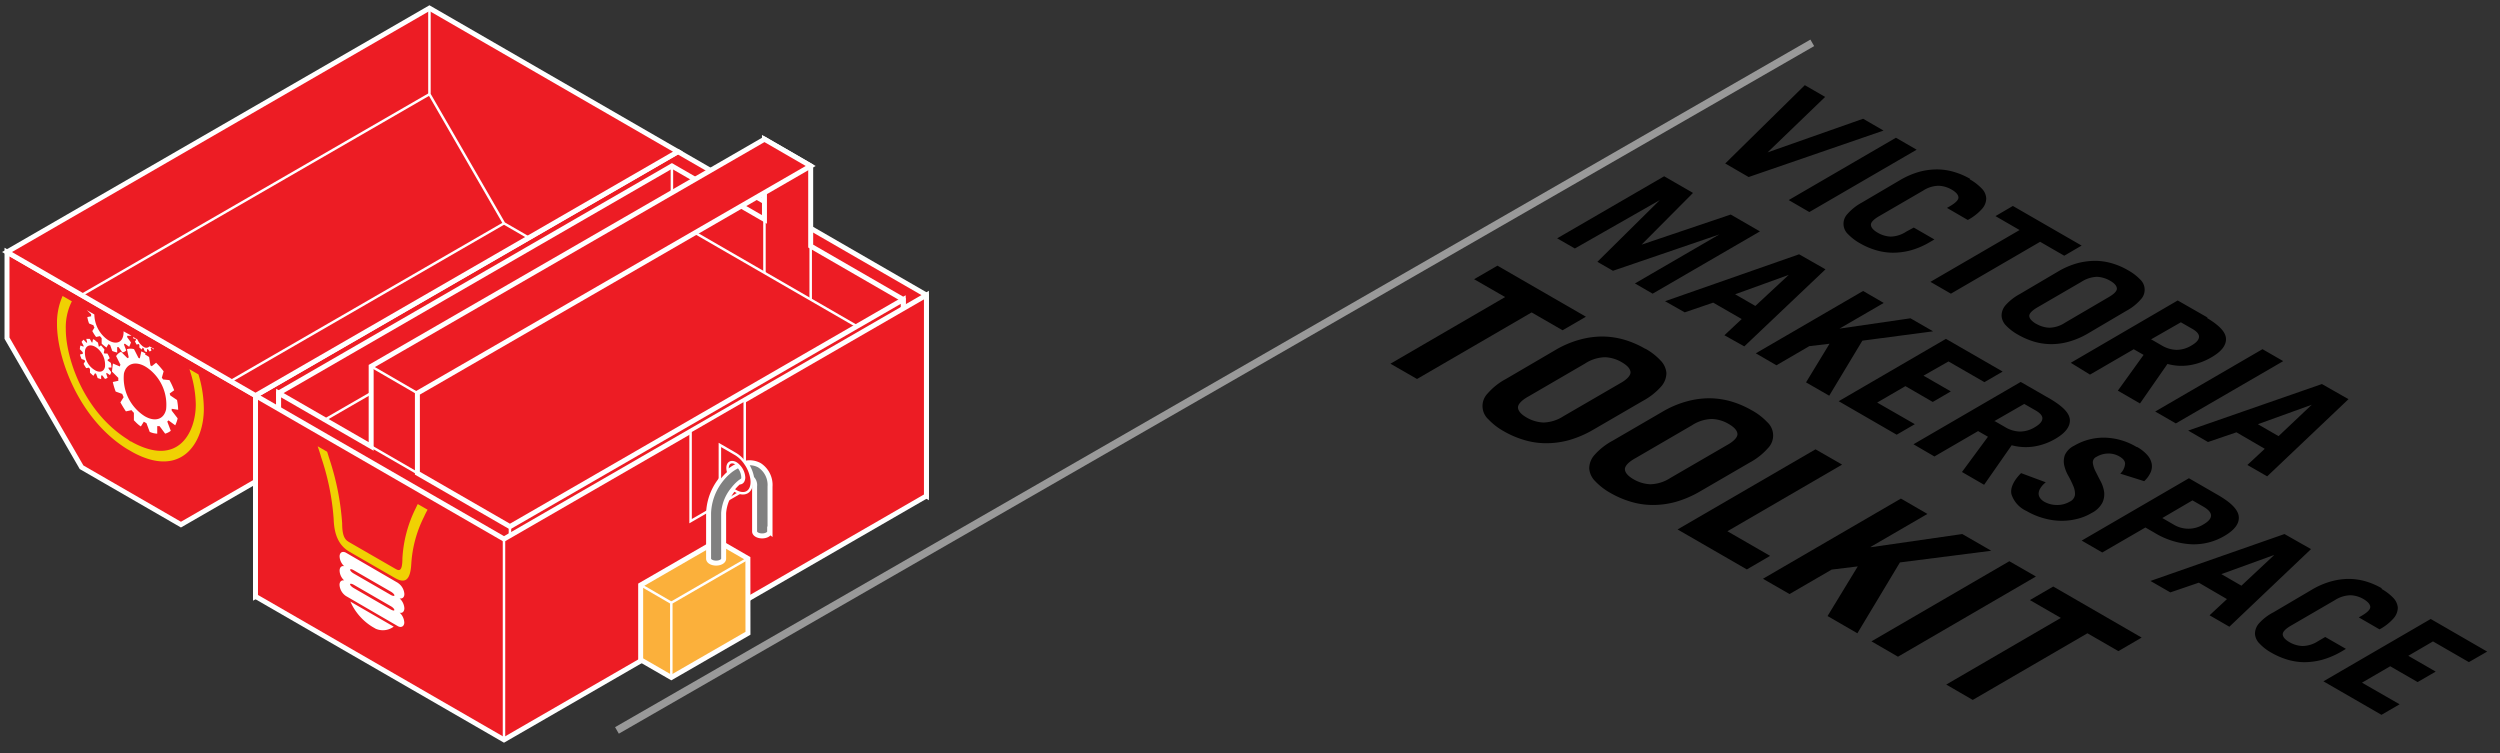 <svg id="Layer_1" data-name="Layer 1" xmlns="http://www.w3.org/2000/svg" xmlns:xlink="http://www.w3.org/1999/xlink" viewBox="0 0 332 100">
  <rect x="0" y="0" width="332" height="100" fill="#333333" stroke="none"/>
  <defs>
    <clipPath id="clip-path">
      <polygon points="39.65 77.8 39.77 38.15 59.22 49.38 59.11 89.03 39.65 77.8" style="fill: none"/>
    </clipPath>
    <clipPath id="clip-path-2">
      <path d="M59.11,89,39.65,77.8l.12-39.65L59.22,49.38,59.11,89m-.17-24L39.72,53.94v3.9L58.93,68.93V65" style="fill: none"/>
    </clipPath>
    <clipPath id="clip-path-3">
      <polygon points="42.1 79 42.16 59.25 56.77 67.68 56.71 87.43 42.1 79" style="fill: none"/>
    </clipPath>
    <clipPath id="clip-path-4">
      <polygon points="7.54 54.25 7.58 38.88 27.08 50.14 27.04 65.51 7.54 54.25" style="fill: none"/>
    </clipPath>
  </defs>
  <line id="Line" x1="81.93" y1="97" x2="240.67" y2="5.69" style="fill: none;stroke: #999;stroke-miterlimit: 10"/>
  <g id="Toolkit">
    <polyline class="graphics-fill-foreground" id="T" points="210.61 42.06 198.86 35.28 195.76 37.08 199.88 39.45 184.65 48.3 188.18 50.33 203.4 41.49 207.51 43.86 210.61 42.06"/>
    <path class="graphics-fill-broken" id="O" d="M202.74,55.45c-.71-.41-1.1-.84-1.15-1.28s.43-1,1.44-1.55l7.46-4.34a5.09,5.09,0,0,1,2.67-.84,4.73,4.73,0,0,1,2.22.67c.71.41,1.1.84,1.15,1.28s-.43,1-1.44,1.55l-7.46,4.33a5.12,5.12,0,0,1-2.67.84,4.83,4.83,0,0,1-2.22-.66m15.73-9.14a12.52,12.52,0,0,0-2.68-1.17,10.76,10.76,0,0,0-2.89-.45,11.33,11.33,0,0,0-3.09.41,13.21,13.21,0,0,0-3.3,1.41L200,50.32a8.5,8.5,0,0,0-2.43,1.92,2.39,2.39,0,0,0,.1,3.46,8.41,8.41,0,0,0,2,1.55,12.41,12.41,0,0,0,2.67,1.16,10.1,10.1,0,0,0,2.9.45,11.36,11.36,0,0,0,3.09-.4,14,14,0,0,0,3.3-1.42l6.54-3.8a8.75,8.75,0,0,0,2.44-1.92,2.74,2.74,0,0,0,.69-1.79,2.7,2.7,0,0,0-.79-1.67,8.11,8.11,0,0,0-2-1.55"/>
    <path class="graphics-fill-partial" id="O-2" data-name="O" d="M216.94,63.65c-.71-.41-1.1-.84-1.15-1.28s.43-1,1.44-1.55l7.46-4.34a5.07,5.07,0,0,1,2.67-.84,4.73,4.73,0,0,1,2.22.67c.71.41,1.1.84,1.15,1.28s-.43,1-1.44,1.55l-7.46,4.33a5.12,5.12,0,0,1-2.67.84,4.83,4.83,0,0,1-2.22-.66m15.73-9.14A12.52,12.52,0,0,0,230,53.34a10.76,10.76,0,0,0-2.89-.45,11.33,11.33,0,0,0-3.09.41,13.21,13.21,0,0,0-3.3,1.41l-6.55,3.81a8.67,8.67,0,0,0-2.43,1.91,2.7,2.7,0,0,0-.69,1.8,2.67,2.67,0,0,0,.79,1.67,8.41,8.41,0,0,0,2,1.55,12.41,12.41,0,0,0,2.67,1.16,10.1,10.1,0,0,0,2.9.45,11.36,11.36,0,0,0,3.09-.4,14,14,0,0,0,3.3-1.42l6.54-3.8a8.75,8.75,0,0,0,2.44-1.92,2.4,2.4,0,0,0-.1-3.47,8.34,8.34,0,0,0-2-1.54"/>
    <polyline class="graphics-fill-working" id="L" points="244.63 61.7 241.1 59.67 222.78 70.31 231.98 75.62 235.07 73.82 229.4 70.55 244.63 61.7"/>
    <polyline class="graphics-fill-missing" id="K" points="264.44 73.14 260.59 70.92 248.45 72.67 248.4 72.64 255.96 68.25 252.44 66.21 234.12 76.86 237.65 78.89 243.25 75.64 246.71 75.22 242.7 81.81 246.66 84.1 252.31 74.69 264.44 73.14"/>
    <polyline class="graphics-fill-wanted" id="I" points="270.37 76.56 266.84 74.53 248.53 85.17 252.05 87.21 270.37 76.56"/>
    <polyline class="graphics-fill-foreground" id="T-2" data-name="T" points="284.41 84.67 272.67 77.89 269.57 79.69 273.68 82.06 258.46 90.91 261.98 92.95 277.21 84.1 281.32 86.47 284.41 84.67"/>
  </g>
  <path class="graphics-fill-foreground" id="Makerspace" d="M233.72,30.73,219.47,39l-2.35-1.36,11.21-6.51,0,0-14.13,4.83-2.07-1.19,8.29-8.2,0,0L209.14,33l-2.35-1.35L221,23.41l3.83,2.21L218,32.49l0,0,11.84-4,3.84,2.22m-3.29,8.35,2.72,1.57,4.44-4.13,0,0-7.12,2.58m12-3.32L231.64,46,229,44.52l2.3-2.15-3.79-2.18-3.78,1.29L221.12,40l17.8-6.23,3.51,2M256.71,44l-3-1.73-9.43,1.37,0,0,5.88-3.41-2.74-1.59-14.25,8.28,2.74,1.59,4.36-2.54,2.69-.32-3.12,5.13,3.08,1.77,4.4-7.31L256.71,44m9.22,5.33L258.42,45l-14.24,8.28,7.7,4.45,2.41-1.4-5-2.87,3.75-2.18,3.63,2.1,2.4-1.4-3.63-2.09L258.76,48l4.77,2.75,2.4-1.39m-1,6.58,1.4.81a4,4,0,0,0,1.9.56,3.81,3.81,0,0,0,2-.58c.7-.41,1-.8,1-1.18s-.35-.74-1-1.1l-1.41-.81-4,2.3M272.32,53c1.66,1,2.52,1.88,2.56,2.77s-.59,1.73-1.95,2.52a8.14,8.14,0,0,1-2.78,1,7.21,7.21,0,0,1-3-.16l-3.66,5.25-2.94-1.7L264,58l-1.31-.75-5.8,3.37L254.11,59l14.24-8.28,4,2.3m11.39,6.34a8.57,8.57,0,0,0-4.29-1.24,7.73,7.73,0,0,0-4,1.07,2.59,2.59,0,0,0-1.24,1.25,2.51,2.51,0,0,0-.08,1.36,4.94,4.94,0,0,0,.54,1.38,12.39,12.39,0,0,1,.65,1.33,2.63,2.63,0,0,1,.24,1.18,1.18,1.18,0,0,1-.7.93,3.23,3.23,0,0,1-1.74.44,3.36,3.36,0,0,1-1.64-.43,1.77,1.77,0,0,1-.51-.43,1.06,1.06,0,0,1-.24-.59,1.32,1.32,0,0,1,.2-.72,2.92,2.92,0,0,1,.75-.84l-3.28-1.22c-1,1-1.46,2-1.28,2.8a3.69,3.69,0,0,0,2,2.23,9.48,9.48,0,0,0,2.21.94,8.94,8.94,0,0,0,2.25.36,8.33,8.33,0,0,0,2.18-.23,7,7,0,0,0,2-.8,3.26,3.26,0,0,0,1.43-1.36,2.64,2.64,0,0,0,.24-1.44,4.37,4.37,0,0,0-.48-1.44c-.25-.47-.46-.9-.67-1.31a3.39,3.39,0,0,1-.35-1.1.8.8,0,0,1,.48-.81,3.07,3.07,0,0,1,1.53-.44,2.86,2.86,0,0,1,1.54.4c.48.28.73.6.73.95a2,2,0,0,1-.64,1.32l3.18,1a3.65,3.65,0,0,0,.83-1.12,2,2,0,0,0,.17-1.17,2.38,2.38,0,0,0-.57-1.16,5.15,5.15,0,0,0-1.39-1.1m3.36,9.44,1.47.85a3.78,3.78,0,0,0,4,0c1.34-.78,1.34-1.56,0-2.35l-1.46-.84-4,2.34m7.48-3c1.7,1,2.59,1.92,2.67,2.83s-.55,1.76-1.9,2.55a8,8,0,0,1-4.39,1.11,10.44,10.44,0,0,1-4.9-1.53l-1.21-.7-5.73,3.32-2.73-1.58,14.24-8.28,3.95,2.28m.3,10.42,2.72,1.57L302,73.72l-.05,0-7.11,2.58m12-3.32L296.06,83.23l-2.63-1.52,2.31-2.15L292,77.38l-3.78,1.29-2.64-1.52,17.8-6.23,3.52,2m9.43,5.22a9.87,9.87,0,0,0-2.08-.91,8.13,8.13,0,0,0-2.25-.35,8.86,8.86,0,0,0-2.4.32,10.58,10.58,0,0,0-2.57,1.1l-5.09,3A6.7,6.7,0,0,0,300,82.78a2.1,2.1,0,0,0-.54,1.39,2,2,0,0,0,.61,1.3,6.47,6.47,0,0,0,1.57,1.21,10.25,10.25,0,0,0,2.09.91,8.38,8.38,0,0,0,2.24.35,9.35,9.35,0,0,0,2.41-.32,11,11,0,0,0,2.57-1.1l.59-.35-2.75-1.58-.94.55a3.9,3.9,0,0,1-2.07.65,3.72,3.72,0,0,1-1.74-.51c-.55-.32-.85-.65-.89-1s.33-.75,1.12-1.21l5.8-3.37a4,4,0,0,1,2.08-.65,3.68,3.68,0,0,1,1.73.51c.55.33.85.66.89,1s-.33.74-1.12,1.2l-.4.23L316,83.58l0,0a6.7,6.7,0,0,0,1.89-1.49,2.2,2.2,0,0,0,.54-1.4,2.14,2.14,0,0,0-.61-1.3,6.73,6.73,0,0,0-1.58-1.2m14.07,8.35-7.51-4.34-14.25,8.28,7.71,4.45,2.41-1.4-5-2.87,3.75-2.18,3.64,2.1,2.4-1.39-3.64-2.1,3.28-1.91,4.77,2.75,2.41-1.39"/>
  <path class="graphics-fill-foreground" id="Victoria" d="M250.13,17.34l-17.91,6.17-3.11-1.8,10.57-10.4,2.7,1.56-7.65,7.37,0,0,12.69-4.47,2.68,1.55m4.43,2.56-2.75-1.59-14.24,8.28,2.74,1.59,14.25-8.28m7.1,3.87a9.62,9.62,0,0,0-2.08-.9,8,8,0,0,0-2.24-.35,9,9,0,0,0-2.41.31,10.92,10.92,0,0,0-2.56,1.1l-5.1,3a6.85,6.85,0,0,0-1.89,1.5,1.88,1.88,0,0,0,.07,2.69,6.87,6.87,0,0,0,1.57,1.2,9.67,9.67,0,0,0,2.09.91,8.08,8.08,0,0,0,2.26.35,9.23,9.23,0,0,0,2.39-.31,10.46,10.46,0,0,0,2.57-1.11l.59-.34-2.74-1.58-1,.54a3.9,3.9,0,0,1-2.07.66,3.69,3.69,0,0,1-1.73-.52c-.55-.32-.85-.65-.89-1s.32-.75,1.12-1.21l5.8-3.37a3.88,3.88,0,0,1,2.08-.65,3.68,3.68,0,0,1,1.72.51c.56.32.86.66.9,1s-.34.74-1.12,1.2l-.4.23,2.74,1.59.05,0a6.85,6.85,0,0,0,1.89-1.49,2.09,2.09,0,0,0,.53-1.39,2,2,0,0,0-.61-1.3,6.8,6.8,0,0,0-1.58-1.21m14.87,8.81-9.14-5.27L265,28.7l3.2,1.85-11.84,6.88L259.08,39l11.85-6.89,3.2,1.85,2.4-1.4M270.41,43a3.69,3.69,0,0,0,1.73.52,3.88,3.88,0,0,0,2.07-.65L280,39.48c.78-.45,1.16-.85,1.12-1.2s-.34-.68-.9-1a3.85,3.85,0,0,0-1.73-.52,4.09,4.09,0,0,0-2.07.66l-5.8,3.37c-.8.46-1.17.87-1.13,1.21s.35.67.9,1m12.23-7.1a6.73,6.73,0,0,1,1.58,1.2,1.86,1.86,0,0,1,.07,2.69,6.7,6.7,0,0,1-1.89,1.49l-5.09,3a10.58,10.58,0,0,1-2.57,1.1,8.53,8.53,0,0,1-2.4.32,8.14,8.14,0,0,1-2.26-.35,10.1,10.1,0,0,1-2.08-.91,6.65,6.65,0,0,1-1.57-1.2,2,2,0,0,1-.6-1.3,2.11,2.11,0,0,1,.52-1.4,6.92,6.92,0,0,1,1.9-1.49l5.09-3a10.58,10.58,0,0,1,2.57-1.1,9.33,9.33,0,0,1,2.41-.31,8.06,8.06,0,0,1,2.24.35,9.38,9.38,0,0,1,2.08.91m3.1,9.19,1.42.82a4,4,0,0,0,1.89.55,3.78,3.78,0,0,0,2-.58c.69-.4,1-.79,1-1.17s-.36-.75-1-1.1l-1.41-.81-4,2.29m7.43-2.89c1.66,1,2.52,1.88,2.56,2.77s-.6,1.73-2,2.52a8.24,8.24,0,0,1-2.77,1,7,7,0,0,1-3-.16l-3.65,5.25-2.94-1.7,3.42-4.75-1.31-.75-5.81,3.37L275,48.18,289.2,39.9l4,2.29m10,5.76-2.74-1.58-14.25,8.28,2.74,1.58L303.14,48m-3.27,8.35,2.72,1.57L307,53.75l0,0-7.11,2.57m12-3.32L301.08,63.26l-2.63-1.51,2.31-2.15L297,57.41l-3.78,1.29-2.63-1.52L308.35,51l3.51,2"/>
  <g id="Unlocked_Toolkit" data-name="Unlocked Toolkit">
    <polygon id="Box_Back" data-name="Box Back" points="123.03 65.86 90.03 46.81 33.93 79.2 33.93 52.53 90.03 20.14 123.03 39.19 123.03 65.86" style="fill: #ed1c24;stroke: #fff;stroke-miterlimit: 10;stroke-width: 0.66px"/>
    <g id="Tray">
      <g>
        <polygon points="113.81 43.33 89.23 29.14 43.15 55.74 67.72 69.93 113.81 43.33" style="fill: #fff;stroke: #fff;stroke-miterlimit: 10;stroke-width: 0.33px"/>
        <polygon points="67.72 77.03 67.72 69.93 119.95 39.78 119.95 46.88 67.72 77.03" style="fill: #fff;stroke: #fff;stroke-miterlimit: 10;stroke-width: 0.33px"/>
        <polygon points="37 52.2 67.72 69.93 67.72 77.03 37 59.29 37 52.2" style="fill: #fff;stroke: #fff;stroke-miterlimit: 10;stroke-width: 0.33px"/>
        <polygon points="89.23 29.14 89.23 22.04 37 52.2 43.15 55.74 89.23 29.14" style="fill: #fff;stroke: #fff;stroke-miterlimit: 10;stroke-width: 0.33px"/>
        <polygon points="119.95 39.78 89.23 22.04 89.23 29.14 113.81 43.33 119.95 39.78" style="fill: #fff;stroke: #fff;stroke-miterlimit: 10;stroke-width: 0.33px"/>
      </g>
      <g>
        <polygon points="49.29 59.29 49.29 48.65 101.52 18.49 107.66 22.04 107.66 39.78 101.52 36.23 101.52 25.59 55.43 52.21 55.43 62.84 49.29 59.29" style="fill: #fff;stroke: #fff;stroke-miterlimit: 10;stroke-width: 0.33px"/>
        <line x1="107.66" y1="22.04" x2="101.52" y2="25.59" style="fill: none;stroke: #fff;stroke-miterlimit: 10;stroke-width: 0.33px"/>
      </g>
      <g>
        <polygon points="37 59.29 37 52.2 89.23 22.04 101.52 29.14 101.52 18.49 107.66 22.04 107.66 32.68 119.95 39.78 119.95 46.88 67.72 77.03 37 59.29" style="fill: #ed1c24;stroke: #fff;stroke-miterlimit: 10;stroke-width: 0.66px"/>
        <polyline points="37 59.29 89.23 29.14 119.95 46.88" style="fill: none;stroke: #fff;stroke-miterlimit: 10;stroke-width: 0.33px"/>
        <line x1="107.66" y1="39.78" x2="107.66" y2="32.68" style="fill: none;stroke: #fff;stroke-miterlimit: 10;stroke-width: 0.33px"/>
        <line x1="101.52" y1="36.23" x2="101.52" y2="29.14" style="fill: none;stroke: #fff;stroke-miterlimit: 10;stroke-width: 0.33px"/>
        <line x1="89.23" y1="29.14" x2="89.23" y2="22.04" style="fill: #fff;stroke: #fff;stroke-miterlimit: 10;stroke-width: 0.33px"/>
      </g>
      <g>
        <polygon points="67.72 69.93 119.95 39.78 119.95 46.88 67.72 77.03 37 59.29 37 52.2 49.29 59.29 49.29 48.65 101.52 18.49 107.66 22.04 55.43 52.21 55.43 62.84 67.72 69.93" style="fill: #ed1c24;stroke: #fff;stroke-miterlimit: 10;stroke-width: 0.66px"/>
        <line x1="55.43" y1="52.21" x2="49.29" y2="48.65" style="fill: none;stroke: #fff;stroke-miterlimit: 10;stroke-width: 0.33px"/>
        <line x1="55.43" y1="62.84" x2="49.29" y2="59.29" style="fill: none;stroke: #fff;stroke-miterlimit: 10;stroke-width: 0.33px"/>
        <line x1="67.72" y1="77.03" x2="67.72" y2="69.93" style="fill: #fff;stroke: #fff;stroke-miterlimit: 10;stroke-width: 0.33px"/>
      </g>
    </g>
    <g id="Box_Front" data-name="Box Front">
      <polygon points="123.03 39.19 123.03 65.86 66.93 98.25 33.93 79.2 33.93 52.53 66.93 71.58 123.03 39.19" style="fill: #ed1c24;stroke: #fff;stroke-miterlimit: 10;stroke-width: 0.66px"/>
      <line x1="66.93" y1="71.58" x2="66.93" y2="98.25" style="fill: none;stroke: #fff;stroke-miterlimit: 10;stroke-width: 0.33px"/>
    </g>
    <g id="Latch_Panel" data-name="Latch Panel">
      <polygon points="98.9 65.05 91.71 69.21 91.71 57.27 98.9 53.12 98.9 65.05" style="fill: #ed1c24;stroke: #fff;stroke-miterlimit: 10;stroke-width: 0.33px"/>
    </g>
    <g id="Lid">
      <polygon points="0.93 33.47 33.93 52.53 33.93 63.96 24.03 69.67 10.83 62.05 0.93 44.91 0.93 33.47" style="fill: #ed1c24;stroke: #fff;stroke-miterlimit: 10;stroke-width: 0.66px"/>
      <polygon points="33.93 52.53 0.93 33.47 57.03 1.08 90.03 20.14 33.93 52.53" style="fill: #ed1c24;stroke: #fff;stroke-miterlimit: 10;stroke-width: 0.66px"/>
      <polyline points="70.23 31.57 66.93 29.66 57.03 12.51 57.03 1.08" style="fill: none;stroke: #fff;stroke-miterlimit: 10;stroke-width: 0.33px"/>
      <line x1="66.93" y1="29.66" x2="30.63" y2="50.62" style="fill: none;stroke: #fff;stroke-miterlimit: 10;stroke-width: 0.33px"/>
      <line x1="57.03" y1="12.51" x2="10.82" y2="39.19" style="fill: none;stroke: #fff;stroke-miterlimit: 10;stroke-width: 0.33px"/>
    </g>
    <g id="Logo-2" data-name="Logo">
      <g style="isolation: isolate">
        <g style="clip-path: url(#clip-path-3)">
          <g>
            <path d="M47,78.11c-.27-.15-.51-.38-.51-.51s.24-.09.51.07l4.86,2.81c.28.15.51.38.51.52s-.24.08-.51-.08L47,78.11m0-1.93c-.27-.15-.5-.37-.5-.51s.23-.09.5.07l4.87,2.81c.27.15.51.38.51.51s-.24.09-.51-.07L47,76.18m5.85,1.23-6.89-4c-.47-.27-.86-.05-.86.49a1.87,1.87,0,0,0,.62,1.3c-.35-.11-.62.14-.62.58a1.82,1.82,0,0,0,.61,1.3c-.35-.06-.62.14-.62.59a1.92,1.92,0,0,0,.85,1.48l6.89,4c.47.27.86,0,.86-.48a1.91,1.91,0,0,0-.62-1.31c.35.11.62-.13.63-.58a1.92,1.92,0,0,0-.63-1.31c.35.07.63-.13.63-.58a1.92,1.92,0,0,0-.85-1.47" style="fill: #fff"/>
            <path d="M52.29,83.22l-5.76-3.33a7.48,7.48,0,0,0,2.87,3.32,2.39,2.39,0,0,0,2.89,0" style="fill: #fff"/>
            <path d="M56.77,67.68l-1.29-.74c-.09.17-.18.36-.27.55a17,17,0,0,0-1.77,6.66c0,1.91-.51,1.64-1,1.35l-6-3.46c-.48-.28-1-.57-1-2.52a34.69,34.69,0,0,0-1.73-8.68c-.09-.3-.18-.58-.27-.86l-1.26-.73c.17.49.34,1,.47,1.47a32.72,32.72,0,0,1,1.66,8.19c.07,2.2.73,3.57,2.13,4.38l6,3.46c1.4.81,2.06.26,2.18-1.88a16,16,0,0,1,1.7-6.26,10.12,10.12,0,0,1,.47-.93" style="fill: #f0d103"/>
          </g>
        </g>
      </g>
      <g style="isolation: isolate">
        <g style="clip-path: url(#clip-path-4)">
          <g>
            <path d="M26.35,49.72l-1.2-.7A15.06,15.06,0,0,1,26,53.71c0,3.67-2.28,8.29-8.31,5.08l-.32-.18-.07,0L17,58.38c-6-3.75-8.27-11-8.26-14.65A7.67,7.67,0,0,1,9.55,40l-1.23-.71a8.84,8.84,0,0,0-.75,3.77c0,4.48,2.89,12.59,9.31,16.57l.39.22.08.05.35.2c6.42,3.44,9.36-1.3,9.37-5.78a16.07,16.07,0,0,0-.72-4.62" style="fill: #f0d103"/>
            <path d="M19.25,55.29a5,5,0,0,1-.65-.47,6,6,0,0,1-2.14-5.23c.34-1.35,1.54-1.66,2.83-.92a5.18,5.18,0,0,1,.65.46,6,6,0,0,1,2.12,5.23c-.3,1.36-1.49,1.69-2.81.93m.07-8.35a5.72,5.72,0,0,0-.55-.28l-.2.92c-.07,0-.11,0-.19-.07l-.58-1.14a1.64,1.64,0,0,0-.94,0l.24,1.12s-.13,0-.16.09l-.86-.86a1.4,1.4,0,0,0-.66.57L16,48.45a.42.42,0,0,0-.08.22l-.93-.4,0,.07c-.05.33-.09.67-.12,1l.85.85a1.33,1.33,0,0,0,0,.38l-.74.16A9,9,0,0,0,15.36,52l.87.31c.07.14.11.29.19.43l-.43.7c.23.4.46.8.73,1.19l.75-.16a2.15,2.15,0,0,0,.31.35v1c.15.13.3.31.46.45a3.09,3.09,0,0,0,.47.36L19.1,56l.35.2.43,1.15a2.61,2.61,0,0,0,1,.24v-1c.11,0,.2,0,.31,0l.74,1a2.13,2.13,0,0,0,.75-.38L22.22,56c0-.06.12-.11.15-.18l.9.66a4.54,4.54,0,0,0,.31-.86v-.08l-.77-1a.51.51,0,0,1,0-.25l.85.13a7.75,7.75,0,0,0-.15-1.3l-.89-.6a1.38,1.38,0,0,1-.08-.27l.59-.42a10.22,10.22,0,0,0-.63-1.35l-.85-.09a.93.93,0,0,0-.16-.22l.24-.86c-.31-.4-.62-.76-1-1.14l-.59.47-.08-.09-.08,0-.18-1.14-.55-.35" style="fill: #fff"/>
            <path d="M17.46,44.58,16.41,44a2.32,2.32,0,0,1-.05.6c-.2.93-1,1.14-1.89.63a3.12,3.12,0,0,1-.45-.32,4.21,4.21,0,0,1-1.49-3.15l-1-.57v0l.58.56a.61.61,0,0,0,0,.25l-.51.1a3.78,3.78,0,0,0,.23.86l.59.24c0,.12.08.19.12.3l-.28.47a6.44,6.44,0,0,0,.5.78l.51-.11.23.27v.72a2.38,2.38,0,0,0,.31.27c.12.11.23.17.32.26l.27-.46.23.13.28.78a4.09,4.09,0,0,0,.65.21v-.72l.19,0,.51.7a.84.84,0,0,0,.5-.26l-.3-.8.11-.11.59.43c.07-.19.16-.36.23-.59v0l-.5-.69v-.19l.51,0" style="fill: #fff"/>
            <path d="M12.61,49.16a2.68,2.68,0,0,1-1.31-2.68c.17-.64.74-.77,1.35-.42a2.17,2.17,0,0,1,.29.2,2.85,2.85,0,0,1,1,2.47c-.14.65-.71.8-1.34.43m0-4a1.28,1.28,0,0,0-.25-.11l-.09.44H12.2L11.92,45h-.46l.12.47-.09.05-.39-.41a1.82,1.82,0,0,0-.27.29l.27.52,0,.12-.42-.16a2.73,2.73,0,0,0-.08.49l.39.41V47l-.36.07c0,.16.12.38.2.61l.39.13.08.18-.2.33a5.69,5.69,0,0,0,.35.57l.35-.07.15.18v.49c.08.09.16.14.24.23s.15.13.23.18l.2-.34.15.09.2.56.46.14v-.49s.08,0,.16,0l.35.46a1.06,1.06,0,0,0,.35-.15l-.19-.56.08-.09.42.29a1,1,0,0,0,.16-.4v0l-.35-.47v-.13l.39,0a2.78,2.78,0,0,0-.08-.62l-.42-.3,0-.11.27-.2a3.07,3.07,0,0,0-.31-.63l-.39,0-.08-.1.08-.45c-.15-.17-.27-.33-.46-.54l-.28.2,0,0,0,0-.12-.56a2,2,0,0,0-.25-.18" style="fill: #fff"/>
            <path d="M20.47,46.32,19.85,46a.58.58,0,0,1-.78.06,1.1,1.1,0,0,1-.25-.19,2.2,2.2,0,0,1-.57-.79l-.58-.34.06.23L18,45l.08.14-.16.22c.08.14.16.27.23.41l.24-.09.12.11v.36l.16.13.16.14.11-.25.12.07.16.4a.59.59,0,0,0,.3.09v-.36l.13,0,.23.31.23-.13L20,46.19c.08.05.12,0,.12,0l.31.23,0-.12" style="fill: #fff"/>
          </g>
        </g>
      </g>
    </g>
    <g id="Lock_Body-2" data-name="Lock Body">
      <polygon points="99.32 74.17 95.25 71.82 85.08 77.69 85.08 87.62 89.15 89.97 99.33 84.1 99.32 74.17" style="fill: #fbb03b;stroke: #fff;stroke-miterlimit: 10;stroke-width: 0.66px"/>
      <polyline points="89.15 89.97 89.15 80.05 99.32 74.17" style="fill: none;stroke: #fff;stroke-miterlimit: 10;stroke-width: 0.33px"/>
      <line x1="85.08" y1="77.69" x2="89.15" y2="80.05" style="fill: #fff;stroke: #fff;stroke-miterlimit: 10;stroke-width: 0.33px"/>
    </g>
    <g id="Lock_U-2" data-name="Lock U">
      <path d="M102.26,70.63v-6a3.12,3.12,0,0,0-1.4-2.84A2.73,2.73,0,0,0,99,61.51a4.85,4.85,0,0,1,.83,2l0,0a1.25,1.25,0,0,1,.38,1.07v6c0,.33.45.59,1,.59s1-.26,1-.58Z" style="fill: gray;stroke: #fff;stroke-miterlimit: 10;stroke-width: 0.66px"/>
      <path d="M98.09,61.79a4,4,0,0,0-.41.21,5,5,0,0,0-1,.71,6.39,6.39,0,0,0-.73.74,7.6,7.6,0,0,0-1.85,4.68v6.06c0,.33.44.59,1,.59s1-.26,1-.59V68.13A5.52,5.52,0,0,1,97.36,65a5.93,5.93,0,0,1,.8-.85,3.78,3.78,0,0,1,.54-.38l0,0a1,1,0,0,0,.07-.37A2.42,2.42,0,0,0,98.09,61.79Z" style="fill: gray;stroke: #fff;stroke-miterlimit: 10;stroke-width: 0.66px"/>
    </g>
    <path id="Loop-2" data-name="Loop" d="M99.8,63.53a4.85,4.85,0,0,0-.83-2,4.17,4.17,0,0,0-1.26-1.22l-.19-.11-1-.58-.92-.53V64h0l.4-.51a6.39,6.39,0,0,1,.73-.74,1.91,1.91,0,0,1-.11-.6c0-.56.32-.85.76-.76a1.12,1.12,0,0,1,.34.13,1.79,1.79,0,0,1,.38.31,2.42,2.42,0,0,1,.71,1.58,1,1,0,0,1-.07.37.56.56,0,0,1-.57.4,5.93,5.93,0,0,0-.8.85l.34.19c1.17.67,2.13.13,2.13-1.22A3.22,3.22,0,0,0,99.8,63.53Z" style="fill: #ed1c24;stroke: #fff;stroke-miterlimit: 10;stroke-width: 0.33px"/>
  </g>
</svg>
